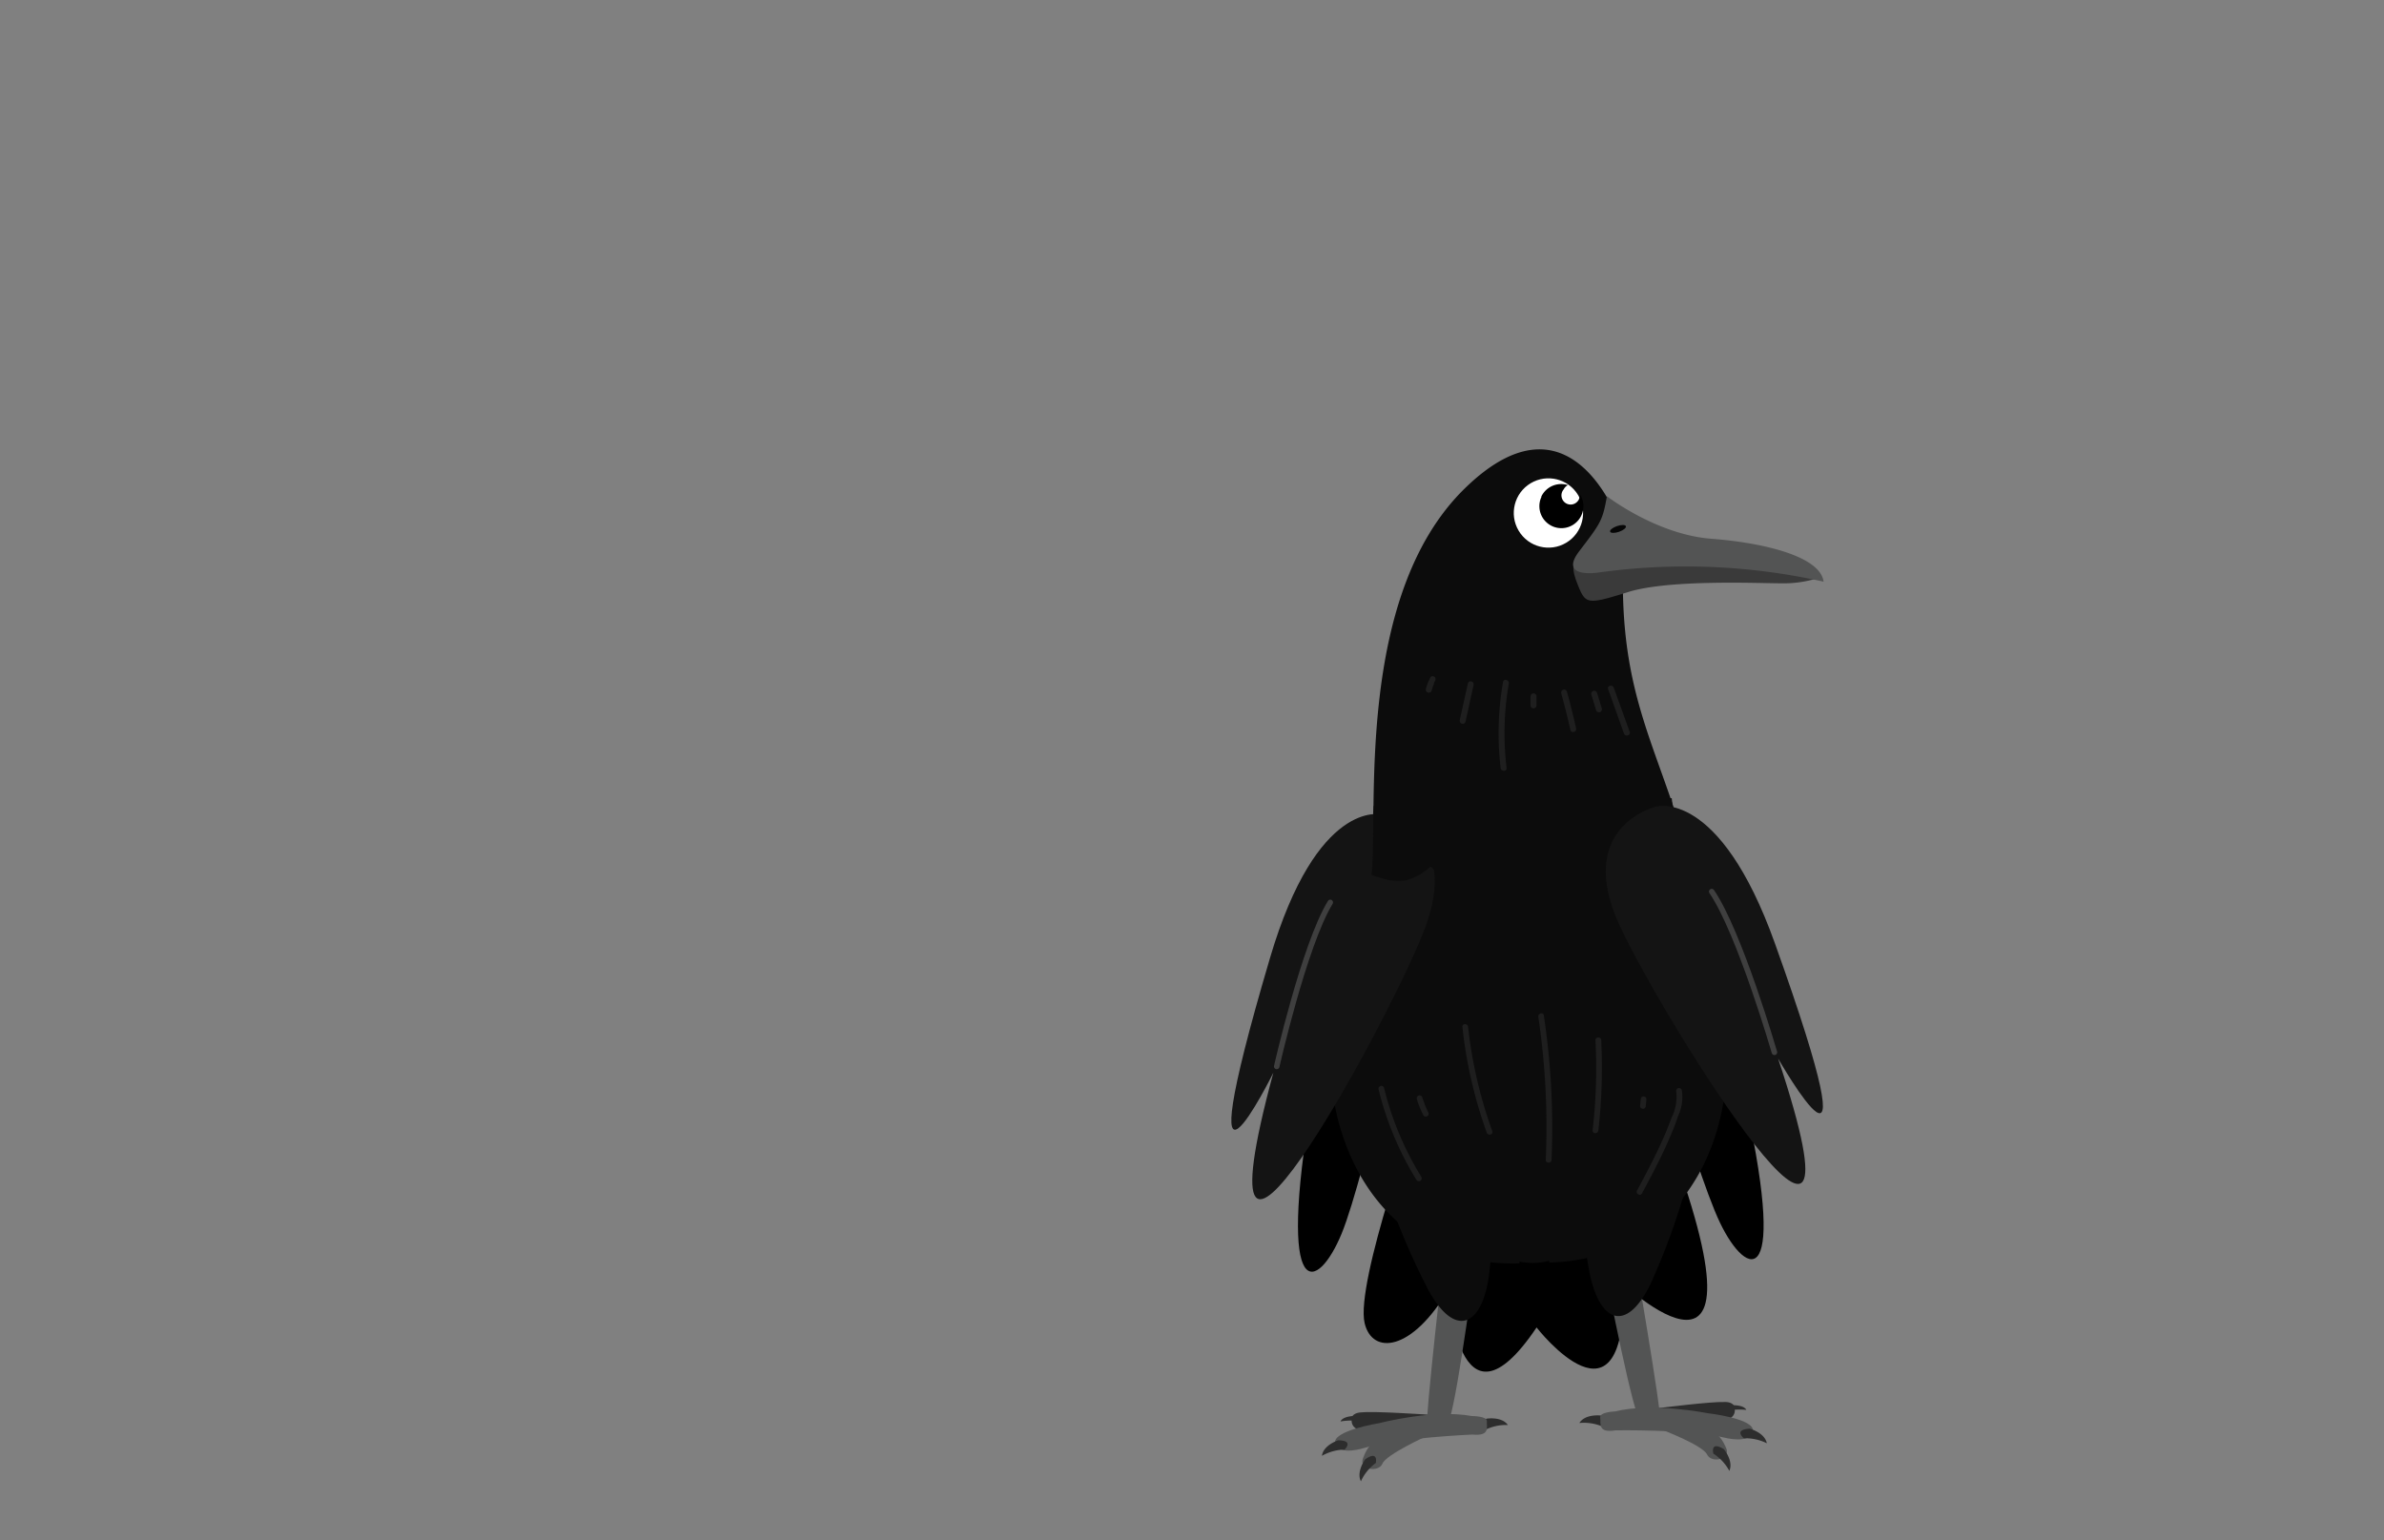 <svg id="Layer_1" data-name="Layer 1" xmlns="http://www.w3.org/2000/svg" viewBox="0 0 260 168"><rect x="0" y="0" width="260" height="168" fill="#808080" stroke="none"/><defs><style>.cls-1{fill:#2d2d2d;}.cls-2{fill:#535454;}.cls-3{fill:#0c0c0c;}.cls-4{fill:#141414;}.cls-5{fill:none;stroke:#3f3f3f;stroke-linecap:round;stroke-linejoin:round;stroke-width:0.6px;}.cls-6{fill:#1e1e1e;}.cls-7{fill:#fff;}.cls-8{fill:#bc4b4b;}.cls-9{fill:#3a3a3a;}.cls-10{fill:#050505;}</style></defs><path d="M154.32,103.46s-5.42,24.81-8,31.08-7.16,8.25-3.24-14.7l3.81-20.42,3.92-4.76Z"/><path d="M177.83,102.79s6.82,24.47,9.76,30.58,7.62,7.83,2.4-14.86l-5-20.17-4.18-4.53Z"/><path d="M154.83,120.45s-7.06,19.44-6,23.87c.83,3.47,5.15,3.13,9.17-3.74,0,0,.9,17.11,9.58,4.2,0,0,9.91,12.76,9.48-4.74,0,0,18.77,17.62,2.48-21.95Z"/><path class="cls-1" d="M155.58,154.28s-5.66-.39-7.09-.24c0,0-.93,0-1.05.58-.18.88.39,1.32,1.25,1.47s8.51-.35,8.51-.35l0-1.26Z"/><path class="cls-1" d="M162.11,154.73s1.66-.28,2.34.69a5.06,5.06,0,0,0-2.5.54S160.52,155.56,162.11,154.73Z"/><path class="cls-2" d="M157.5,136.52s-2.1,18.43-1.87,19.1,1.62,2,2.46-.83c1-3.2,2.9-17.89,2.9-17.89S159.26,135.18,157.5,136.52Z"/><path class="cls-3" d="M150.6,128a73.4,73.4,0,0,0,5.22,12.77c3,5.43,6,3.75,6.63-2.19s.74-10.17-.07-12.76-2.34-6.54-7-5.53C149.62,121.51,150.6,128,150.6,128Z"/><path class="cls-2" d="M160.58,156.46s-8.12.34-11.76,1.45c0,0-2.79.93-3.2-.47s4.83-2.23,4.83-2.23,5.85-1.55,10.07-.77c0,0,1.7,0,1.64.57S162.59,156.66,160.58,156.46Z"/><path class="cls-1" d="M145.93,157.09s-1.61.52-1.76,1.69a5.23,5.23,0,0,1,2.47-.68S147.72,157.09,145.93,157.09Z"/><path class="cls-2" d="M155.59,156.63s-4.41,2-4.82,3-2.59.67-2.13-.56,1.16-2.64,5.22-3.51C153.86,155.56,155.74,154.87,155.59,156.63Z"/><path class="cls-1" d="M148.89,159.16s-1,1.35-.47,2.4a5.05,5.05,0,0,1,1.63-2S150.36,158.13,148.89,159.16Z"/><path class="cls-1" d="M148.54,154.42s-2-.16-2.35.61c0,0,1.78-.32,2.26.18C148.45,155.21,149.33,154.88,148.54,154.42Z"/><path class="cls-1" d="M181,153.56s5.63-.71,7.07-.65c0,0,.92-.07,1.08.53.23.86-.32,1.34-1.17,1.54s-8.51.13-8.51.13l-.11-1.26Z"/><path class="cls-1" d="M174.55,154.38s-1.68-.19-2.3.82a5.14,5.14,0,0,1,2.52.39S176.18,155.12,174.55,154.38Z"/><path class="cls-2" d="M178.12,135.94s3.13,18.28,2.95,19-1.5,2.1-2.51-.69c-1.14-3.14-3.9-17.7-3.9-17.7S176.28,134.7,178.12,135.94Z"/><path class="cls-3" d="M184.52,127A73.88,73.88,0,0,1,180,140.05c-2.73,5.59-5.75,4.08-6.75-1.82s-1.31-10.11-.65-12.74,2-6.66,6.66-5.91C185.14,120.51,184.52,127,184.52,127Z"/><path class="cls-2" d="M176.18,156s8.12-.13,11.81.78c0,0,2.84.77,3.17-.65s-4.94-2-4.94-2-5.93-1.21-10.1-.19c0,0-1.7.06-1.6.66S174.18,156.33,176.18,156Z"/><path class="cls-1" d="M190.83,155.82s1.64.43,1.86,1.59a5.17,5.17,0,0,0-2.5-.54S189,155.92,190.83,155.82Z"/><path class="cls-2" d="M181.17,155.9s4.51,1.71,5,2.73,2.62.52,2.09-.69-1.31-2.56-5.41-3.2C182.83,154.74,180.92,154.16,181.17,155.9Z"/><path class="cls-1" d="M188,158.05s1.09,1.29.6,2.37a5.09,5.09,0,0,0-1.74-1.88S186.47,157.11,188,158.05Z"/><path class="cls-1" d="M188.08,153.3s2-.27,2.38.47c0,0-1.8-.21-2.25.32C188.21,154.09,187.32,153.8,188.08,153.3Z"/><path class="cls-3" d="M149.82,87.89s-.83,12.53-3.3,19.1c-4.45,11.84,1.28,31.31,19.19,30.8v-.2a7,7,0,0,0,1.64.15,6.82,6.82,0,0,0,1.61-.24v.2c17.91-.51,22.53-20.27,17.42-31.83-2.59-5.86-3.89-17.08-4.06-18.82C182.32,87.05,162.34,89,149.82,87.89Z"/><path class="cls-4" d="M138.51,104.47c5.13-17.39,12.12-15.64,12.12-15.64s9.07,1.67,4.61,12.84S129.67,151,138.87,117C138.87,117,128.81,137.32,138.51,104.47Z"/><path class="cls-5" d="M139.24,116.31s3-13.25,5.84-17.89"/><path class="cls-6" d="M150.35,118.82a34.25,34.25,0,0,0,4.12,9.85.31.31,0,0,0,.54-.32,33.56,33.56,0,0,1-4.06-9.69.31.31,0,0,0-.6.16Z"/><path class="cls-6" d="M154.52,119.86a10.39,10.39,0,0,0,.71,1.77.31.31,0,1,0,.54-.32c-.07-.13-.13-.26-.19-.39l-.16-.38c-.11-.28-.21-.56-.3-.85a.31.31,0,0,0-.38-.21.31.31,0,0,0-.22.38Z"/><path class="cls-6" d="M159.49,112a49.72,49.72,0,0,0,2.66,11.54c.14.37.74.21.6-.17A49.31,49.31,0,0,1,160.11,112c0-.39-.67-.4-.62,0Z"/><path class="cls-6" d="M167.77,110.91a81.32,81.32,0,0,1,.81,15.59c0,.4.61.4.63,0a82.3,82.3,0,0,0-.84-15.76c-.06-.39-.66-.23-.6.17Z"/><path class="cls-6" d="M174,113.45a58.84,58.84,0,0,1-.31,9.84c0,.4.58.4.63,0a61.05,61.05,0,0,0,.31-9.84c0-.4-.65-.4-.63,0Z"/><path class="cls-6" d="M178.94,119.89l-.07.73a.31.31,0,0,0,.09.22.36.36,0,0,0,.22.09.29.29,0,0,0,.22-.09.33.33,0,0,0,.09-.22l.07-.73a.31.31,0,0,0-.09-.22.34.34,0,0,0-.22-.09.36.36,0,0,0-.22.09.39.39,0,0,0-.09.22Z"/><path class="cls-6" d="M182.82,119.06a5.24,5.24,0,0,1-.54,2.89q-.51,1.41-1.14,2.76c-.79,1.75-1.7,3.44-2.6,5.13-.19.35.35.67.54.31,1-1.87,2-3.74,2.85-5.68.4-.9.77-1.81,1.08-2.74a4.88,4.88,0,0,0,.41-2.83.31.31,0,0,0-.6.16Z"/><path class="cls-3" d="M183.71,91.78a7,7,0,0,1-3,1.14,6.79,6.79,0,0,1-4.59-.53.17.17,0,0,0-.25.07,4.6,4.6,0,0,1-2,1.92,5.09,5.09,0,0,1-2.19.38c-1.37,0-2.73-.33-4.1-.36a9.36,9.36,0,0,0-3.65.8,12.55,12.55,0,0,1-3.63,1.13,5.63,5.63,0,0,1-4.18-1.74.15.15,0,0,0-.2,0A6.21,6.21,0,0,1,153.37,96a5.53,5.53,0,0,1-2.36-.13c-.48-.13-1-.29-1.43-.46.76-6.52-1.89-30.34,10.15-42.12,12.33-12.06,17.43,5.19,17.43,5.19C176.09,74.68,180.23,80,183.71,91.78Z"/><circle class="cls-7" cx="168.87" cy="55.96" r="3.78" transform="translate(-4.84 94.32) rotate(-30.79)"/><path d="M168.09,54.17A2.4,2.4,0,0,1,171,52.91a1,1,0,0,0-.46.46,1,1,0,1,0,1.74.82,1.72,1.72,0,0,0,.07-.21,2.4,2.4,0,1,1-4.23.19Z"/><path class="cls-8" d="M198.24,63.06s-8.49-4.58-21.37-3.69L171.74,62l2.74,2.26A62.8,62.8,0,0,1,198.24,63.06Z"/><path class="cls-9" d="M198.24,63.06a12.58,12.58,0,0,1-4,.56c-2.35,0-12.19-.45-16.67.95s-4.64,1.35-5.5-.8-.36-2.32,0-2.89C172.05,60.88,193.78,60.57,198.24,63.06Z"/><path class="cls-2" d="M175.25,54.12s5.39,4.18,11.39,4.64,11.91,2,12.24,4.68a68.92,68.92,0,0,0-24.53-1s-4.44.72-2.12-2.32S174.79,56.79,175.25,54.12Z"/><ellipse class="cls-10" cx="176.46" cy="57.69" rx="0.91" ry="0.33" transform="translate(-9.17 60.43) rotate(-18.95)"/><path class="cls-6" d="M175.38,75.15,177.11,80c.15.39.77.22.63-.17L176,75c-.14-.39-.77-.22-.62.17Z"/><path class="cls-6" d="M173.55,75.75l.52,1.7a.34.34,0,0,0,.4.23.34.34,0,0,0,.23-.4l-.52-1.7a.34.34,0,0,0-.4-.23.33.33,0,0,0-.23.4Z"/><path class="cls-6" d="M170.27,75.61c.36,1.33.7,2.67,1,4,.09.41.71.23.62-.17-.3-1.35-.63-2.69-1-4a.32.32,0,0,0-.62.17Z"/><path class="cls-6" d="M166.92,75.94l0,1a.33.33,0,0,0,.33.32.32.32,0,0,0,.32-.32l0-1a.32.32,0,1,0-.64,0Z"/><path class="cls-6" d="M163.92,74.38a32.41,32.41,0,0,0-.26,9.38c.05.41.7.41.65,0a31.53,31.53,0,0,1,.24-9.2c.07-.41-.55-.59-.63-.18Z"/><path class="cls-6" d="M160.09,74.54l-.89,4c-.09.41.54.58.63.17l.88-4c.09-.41-.53-.58-.62-.17Z"/><path class="cls-6" d="M156,73.9a5.24,5.24,0,0,0-.5,1.28.33.33,0,0,0,.63.17,4.18,4.18,0,0,1,.19-.6l.06-.15v0l0-.08.14-.29a.32.32,0,0,0-.56-.32Z"/><path class="cls-4" d="M193.58,102.91c-6.1-17.07-13-14.93-13-14.93s-9,2.18-3.88,13.09,28.32,47.76,17.22,14.38C193.94,115.45,205.13,135.16,193.58,102.91Z"/><path class="cls-5" d="M193.52,114.77s-3.79-13.06-6.84-17.53"/></svg>